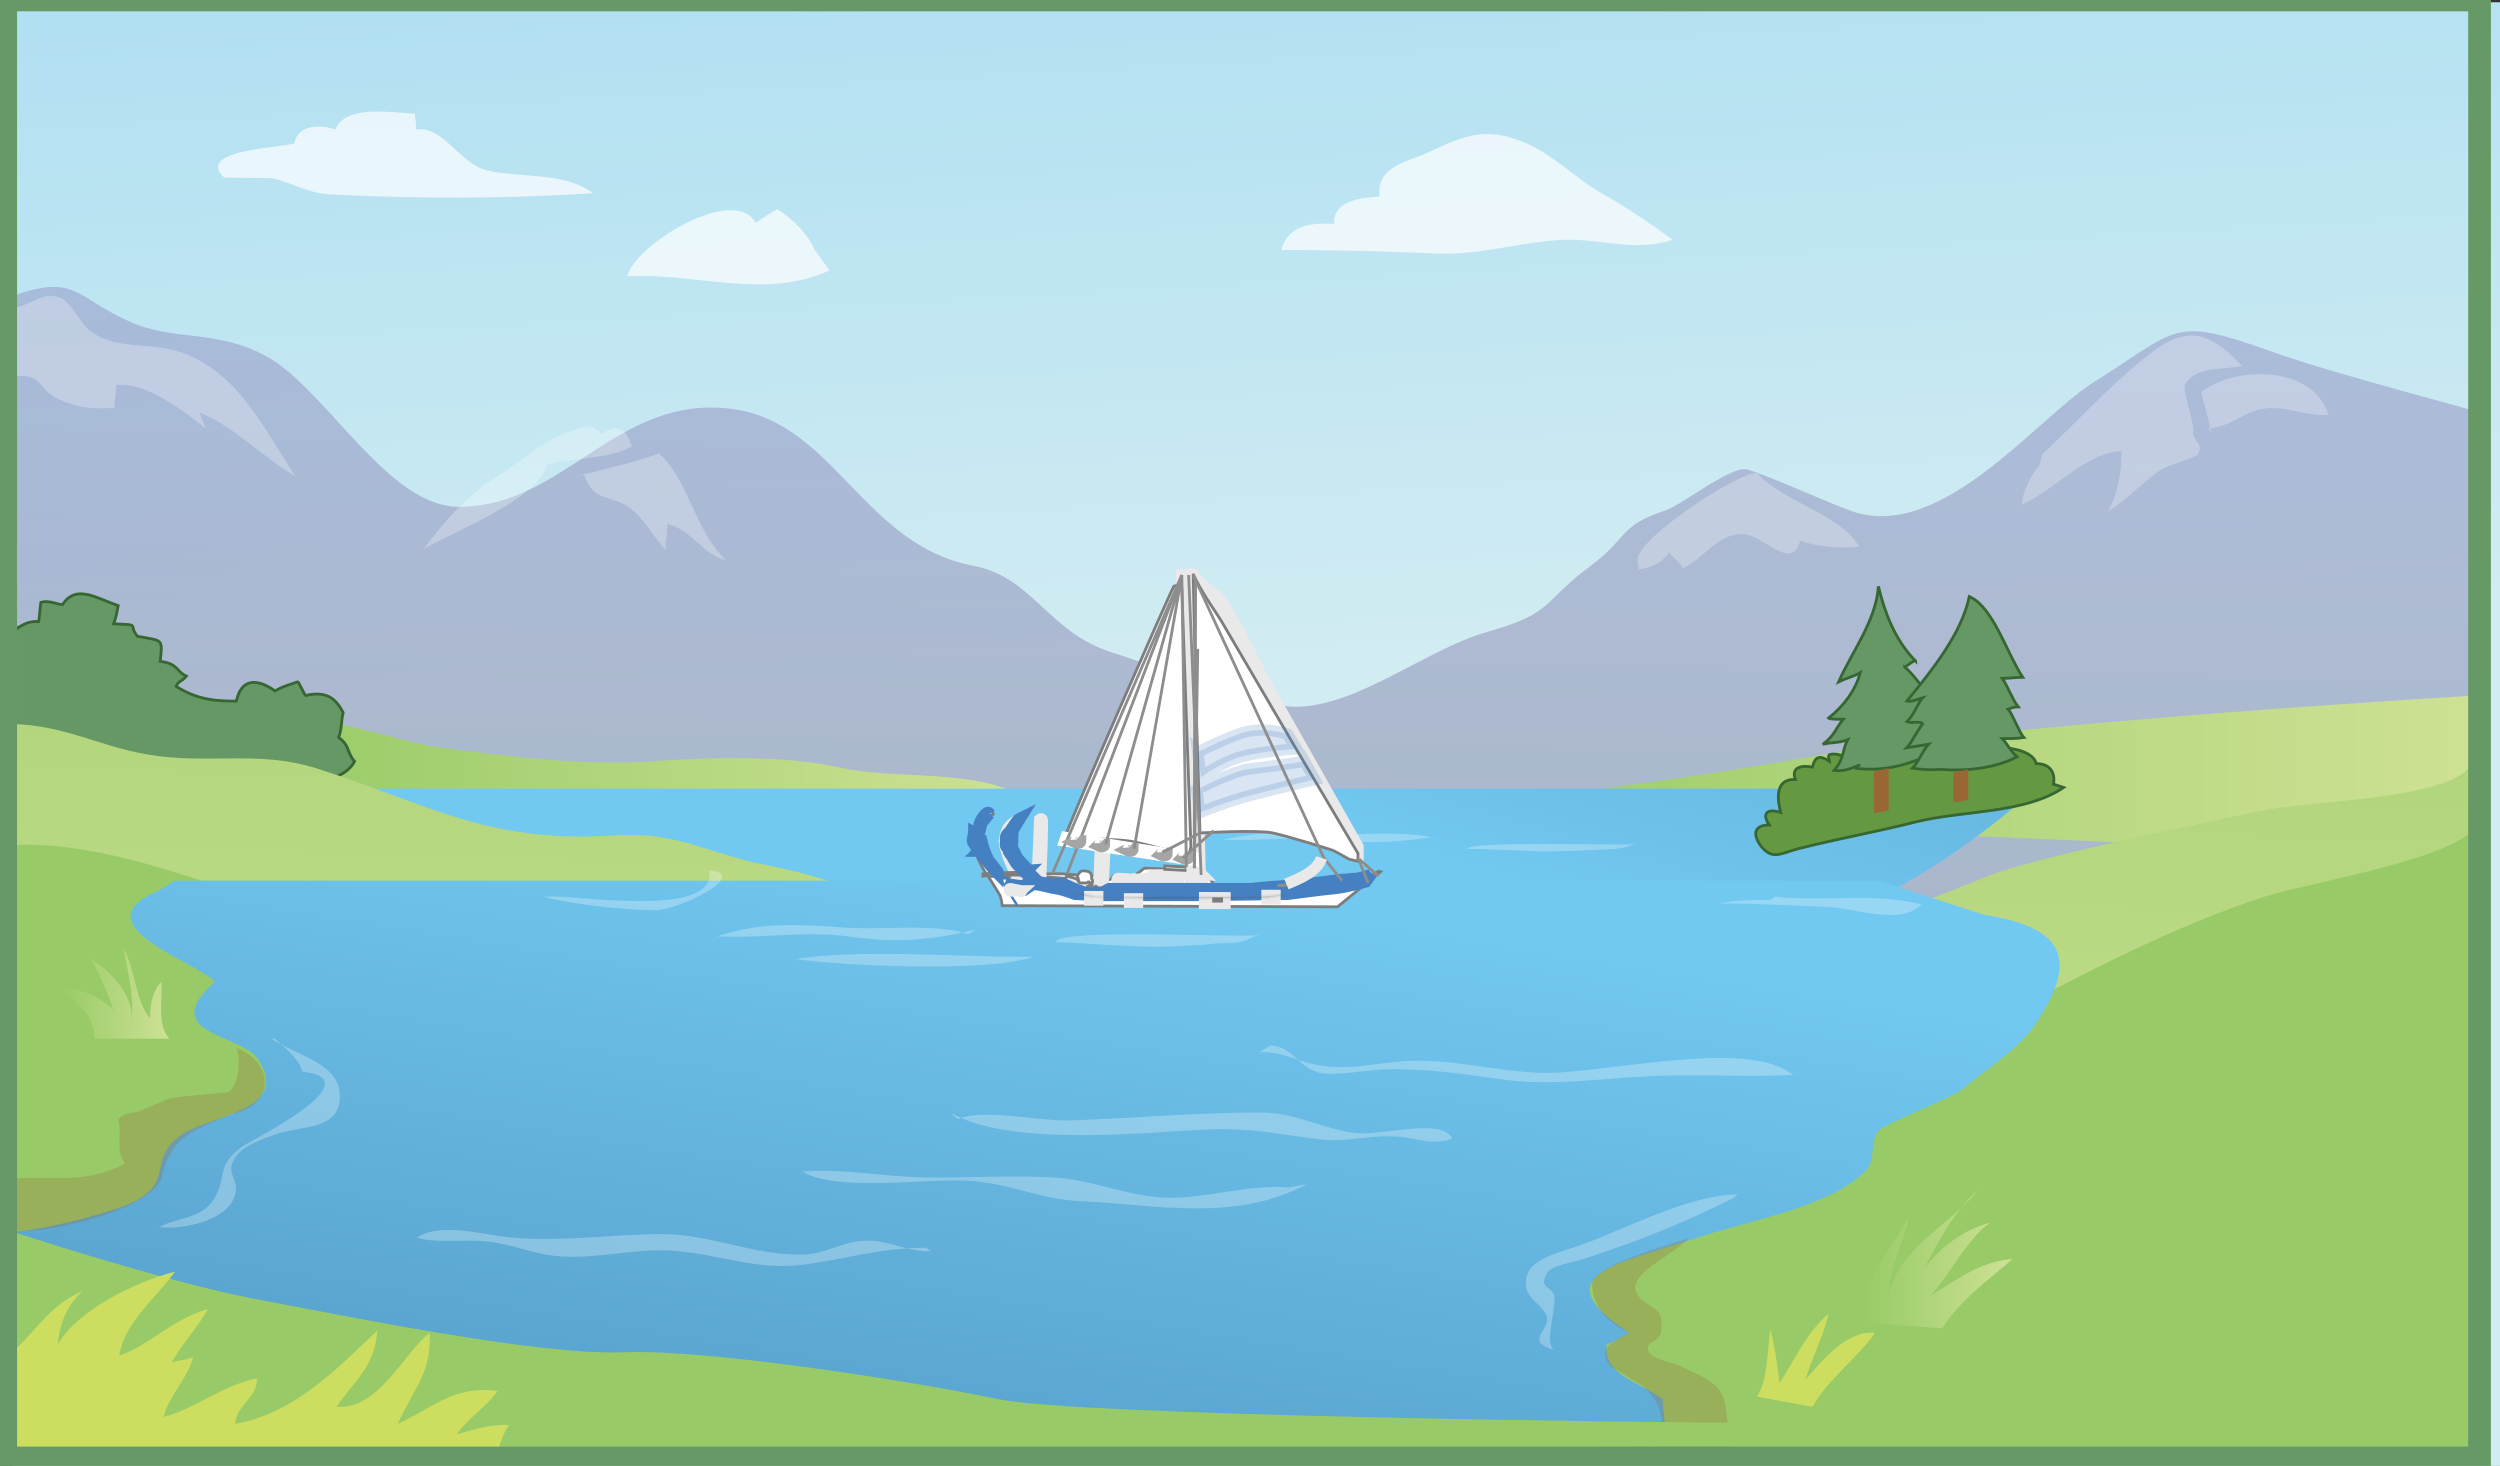 <svg xmlns="http://www.w3.org/2000/svg" version="1.0" viewBox="0 0 220 129"><rect x="0" y="0" width="220" height="129" fill="#333333" stroke="none"/><switch><g><linearGradient id="a" x1="99.831" x2="110.168" y1="-125.947" y2="58.031" gradientUnits="userSpaceOnUse"><stop offset="0" stop-color="#71c8f0"/><stop offset="1" stop-color="#d1ecf2"/></linearGradient><path fill="url(#a)" d="M1.1.2H220V129H1.1z"/><linearGradient id="b" x1="107.566" x2="110.541" y1="193.296" y2="15.389" gradientUnits="userSpaceOnUse"><stop offset="0" stop-color="#676767"/><stop offset="1" stop-color="#9798cb"/></linearGradient><path fill="url(#b)" d="M.6 26.2c6.2-2.2 5.7-.2 10.8 2.1 4 1.8 7.8.6 12.3 3.2 5.2 3.1 10.5 13.1 16.7 13.1 9.3 0 13.9-10 24.1-8.6 8.9 1.2 11.5 12 21.2 13.8 5.2 1 6.5 5.8 12.1 7.6 5.8 1.8 8.7 3.7 15 4.7 5.7.9 12.4-4.9 18.1-6.5 6-1.7 4.7-2.6 9.2-5.9 3.3-2.5 2.3-3.4 6.5-4.8 1.3-.4 5.7-3.9 7.1-3.6 2.1.6 7.5 3.1 9.3 3.7 7.9 2.7 16.3-8.3 21.3-11.4 7.5-4.7 6.8-5.8 15.5-2.7 5.8 2.1 18.9 5.4 18.3 5.4l.6 91-218.5.3.4-101.4z" opacity=".52"/><linearGradient id="c" x1="123.728" x2="218.077" y1="68.47" y2="68.47" gradientUnits="userSpaceOnUse"><stop offset="0" stop-color="#98cb67"/><stop offset="1" stop-color="#cee194"/></linearGradient><path fill="url(#c)" d="M123.7 71.4s18.9-1.8 35.6-4.8c16.8-3 58.7-5.4 58.7-5.4v14.3l-94.3-4.1z"/><linearGradient id="d" x1="23.551" x2="90.537" y1="68.141" y2="68.141" gradientUnits="userSpaceOnUse"><stop offset="0" stop-color="#98cb67"/><stop offset="1" stop-color="#cee194"/></linearGradient><path fill="url(#d)" d="M23.6 63.7c4.4-1.3 10.9 1.5 15.2 2.1 6.2.8 12.5 1.6 18.6 1.2 5-.4 11.8-.5 16.3.5 4.9 1.2 13 0 16.8 3-2.2.6-4.6.3-6.9.3-4.7.1-9.3.6-14 .8-9.2.4-18.4.2-27.5.9-6.8.5-15.8 1.5-16.6-6.2"/><linearGradient id="e" x1="102.227" x2="133.443" y1="68.618" y2="-40.477" gradientUnits="userSpaceOnUse"><stop offset="0" stop-color="#71c8f0"/><stop offset="1" stop-color="#32689a"/></linearGradient><path fill="url(#e)" d="M27.2 69.4h151.9s-13.9 13.1-25.5 12.5c-11.6-.6-102.8.8-102.8.8l-26.9-9.8 3.3-3.5z"/><path fill="#669866" stroke="#366732" stroke-width=".25" d="M.5 55.7c1.1-.2 1.5-1.1 2.9-1 .1-.5.1-1.1.2-1.7.8-.2 1.4.2 1.9.2 1.2-1.8 2.9-.6 4.9.1-.1.5-.2 1.1-.4 1.6 2.5.1 1.2 0 2.1 1.1 2.3.4 2.2.2 2 2.2 1.6.2 1.4.9 2.3 1.3-.4.5-.7.4-.9.9 1.9 1.2 3.5 1.3 5.3 1.3.4-1.9 1.7-2.1 3.4-.9.9-.5 1.2-.5 2-.8.1 0 .5 1 .7 1.2 1.8-.4 2.6.2 3.3 1.5-.2.8-.1 1.4-.4 2.2 1 .7.7 1.3 1.4 2.1-2.6 5.2-27 0-31.2-2.4"/><path fill="#659941" stroke="#366732" stroke-width=".25" d="M163.7 67.5c-.6-.1-1.4-1.4-2.7-1.1-.2.2 0 .4 0 .6-.9-.6-1.3-.4-1.5.5-1.1-.2-1.9.1-1.5 1.1-2-.1-1.5 2.1-1.3 2.9-1.2-.4-1.7.1-1 1.1-1.5 0-1.4 1-.7 1.9 1 1.2 1.7.6 3.2.2 3.5-.9 7-1.5 10.5-2.4 4.2-1 9.5-.7 12.9-3l-.9-.3c.2-1-.3-1.8-1.5-1.8-.6-2-5.8-1.4-7.7-1.5-2.9-.1-5.4-.7-8.5.2"/><linearGradient id="f" x1="111.512" x2="107.857" y1="8.528" y2="127.316" gradientUnits="userSpaceOnUse"><stop offset="0" stop-color="#98cb67"/><stop offset="1" stop-color="#cee194"/></linearGradient><path fill="url(#f)" d="M217.5 67.3c-2 3.1-14.1 3.1-18.8 4.1-6.9 1.5-14.6 3-21.4 4.9-3.9 1.1-7.2 3.2-11.3 3.8-5.7.9-12.5.8-18.2 1-9.6.3-20.1.5-29.5-.4-11.4-1.1-23.9-.5-35.1-.9-5.8-.2-9.6-2.5-15.4-3.6-5.4-1-8-3-13.4-2.7-11.5.8-16.5-2.7-26.6-5.9-5.1-1.6-9.5-.3-14.8-1.2-4.7-.8-7.5-2.8-13-2.7V82l99.3 19.6 119.4-5.8-1.2-28.5z"/><path fill="#98CB67" d="M.6 74.4c8.9-.7 19.7 4.3 27.8 6.6 9 2.5 16.6 4.3 25.4 7.6 8.6 3.3 19.6 8 29.1 9.5 12 1.8 26 2.2 38.3 2.2 10.3 0 20.9.8 30.8-1.5 9-2 17.2-5.7 24.8-9.7 7.2-3.7 14.5-7.6 22.5-10.2 4.5-1.4 18.2-3.5 18.9-6.8v55.3H.2l.4-53z"/><linearGradient id="g" x1="94.158" x2="72.404" y1="76.515" y2="210.279" gradientUnits="userSpaceOnUse"><stop offset="0" stop-color="#71c8f0"/><stop offset="1" stop-color="#32689a"/></linearGradient><path fill="url(#g)" d="M146.3 123.1c-2-1.5-5.3-2.1-4.9-4.8.7-.2 1.5-.8 2-1-7.9-5.1-.8-6.1 5.4-8.2 4.9-1.7 12.2-2.8 15.4-6.1.9-.9.3-2.5 1.1-3.5.5-.6 6.5-2.9 7.3-3.6 2.3-1.9 5.1-3.6 6.6-5.9 3.4-5.2 3-8.3-4.6-9.5l-9.3-3H15.4l-1.5.9c-7.1 3 3.6 6.3 5 8-5.2 4.6 2.4 4.6 3.8 6.8 2.9 4.5-3.9 4.9-6.5 6.5-3.6 2.3-.4 4.5-5.2 6.4-2.3.9-9.7 2.8-10.6 2.1v19.2h146.3"/><path fill="#669866" stroke="#366732" stroke-width=".25" d="M163.7 67.3c-.8.3-1.3.6-2.3.5.9-1 .7-1.8 1.2-2.7-.8.3-1.4.2-2.2.4 1-.7 1.2-1.5 1.8-2.2-.2 0-1.2 0-1.3-.1 1.4-1.1 2.4-2.5 2.8-4-.5.3-1.3.5-1.9.8 1.2-2.7 3.3-5.4 3.5-8.4.5 2.1 1.4 4.7 3.3 6.6 0-.3-1 .6-1 .5.7.5 1.4 1.7 2 2.1-1 1.2-1.1 1.4 1 2.5-.3.2-1.1 1-1.5 1.2.5.4 1.1 1.3 1.5 1.7-2.3.8-4.2 1.8-7.4 1.4"/><path fill="#669866" stroke="#366732" stroke-width=".25" d="M170.7 67.7c-.8.1-1.7 0-2.4-.1.5-.5 1-1.7 1.4-2.1-.6.1-1.3.2-1.9.3.4-.4 1.1-1.8 1.4-2.1-.2-.3-1 0-1.4-.2.6-.5 1-1.7 1.4-2.1-.4.1-1 .4-1.4.3 2.2-2.7 4.8-5.9 5.5-9.2 2.1.9 3.3 5 4.7 7.1-.6 0-1.2.1-1.8.1.5.7.9 1.9 1.4 2.5-.3 0-.6.1-.9.2.4.4 1 2.1 1.4 2.5-.6.1-1.3.1-1.9.1.4.4.8 1.2 1.3 1.6-1.9 1-4.5 1.3-6.8 1.1"/><path fill="#996733" d="M171.9 68v2.6l1.3-.2v-2.7zm-7-.1v3.7l1.3-.3v-3.7z"/><linearGradient id="h" x1="5.407" x2="14.927" y1="87.412" y2="87.412" gradientUnits="userSpaceOnUse"><stop offset="0" stop-color="#98cb67"/><stop offset="1" stop-color="#cee194"/></linearGradient><path fill="url(#h)" d="M14.9 91.4c-1.1-1.2-.6-3.4-.7-5-.8.8-1 2.1-1 3.2-1.3-1.5-1.3-4.3-2.3-6.1.3 2 .9 4 .7 6.1 0-2.1-1.7-4-3.6-5.2.8 1.4 1.5 3 2 4.5-1.1-1.1-2.9-2-4.6-1.9 1.4 1.2 3 2.5 2.9 4.4"/><linearGradient id="i" x1="164.13" x2="177.173" y1="110.608" y2="110.608" gradientUnits="userSpaceOnUse"><stop offset="0" stop-color="#98cb67"/><stop offset="1" stop-color="#cee194"/></linearGradient><path fill="url(#i)" d="M164.2 116.4c-.5-3.7 1.9-6 3.7-9.1-.4 2.2-1.7 4.3-1.7 6.7.9-4.2 5.4-6.2 7.9-9.3-2.6 2.3-4.2 5.8-5.6 8.7.8-2.6 3.8-5.1 6.6-5.8-2.2 1.7-3.4 4.4-5.2 6.4 2.4-1.4 4.3-3 7.2-3.2.1-.1.1-.1 0 0-2.3 2-4.5 3.5-6.2 6.1"/><path fill="#FFF" d="M156.2 78.9c4.4.5 8.7-.4 12.9.7-1.9 1.9-5.9.3-8.3.2-3.1-.1-6.4-.3-9.5-.3 1.5-.3 3-.3 4.5-.3m-107-.3c2.7 0 14.4 1.8 13.6-2.3 3.8.3-2.7 3.5-4.7 3.5-2.7 0-7.2-.5-10-1.2m63.1 3.4c-2.6.2-17.7-.6-17.9.6 3.2.1 6.8.5 9.9.4 1.1-.1 2.8-.1 3.4-.2 1.6-.2 2.8.1 3.9-.6m-24.9-.3c-3-1-7.9-.3-11.3-.6-4.1-.3-7.2-.4-10.8.8 3.9.2 7.7-.5 11.5 0 4.2.6 7 .4 11.3-.6m4.3 2.4c-6.2 0-14.6-.7-20.2.2 4.1.6 17 1.2 20.9-.2m62 20.9c-4.5.1-9.9 3.1-13.9 4.5-2.3.8-5 1.3-4.7 3.6.1 1.1 1.4 1.6 1.8 2.6.4 1.3-2.1 2.2.7 3-.9-.4 0-3.1 0-4.5 0-1.2-1.5-.8-.7-2.2.4-.8 2.4-1 3.2-1.3 4.7-1.5 8.9-3.2 13.3-5.4m-128.4-14c.9.9 2.1 1.7 2.4 2.9 6.4.7-4.6 6.1-5.3 6.6-2.3 1.7-1.3 2.5-2.4 4.5-1.1 1.9-3.3 1.7-4.9 2.6 2.3.2 5.8-.6 6.6-2.6.7-1.7-1.1-2.1.3-3.8.6-.8 2.5-1.5 3.4-1.8 2.4-.8 5.8-.3 5.6-3.6-.2-2.7-4-3.4-6-4.8" opacity=".27"/><path fill="#CCDD60" d="M154.6 122.9c1-1.4.9-4.1 1.2-5.9.4 1.6.6 3.1.8 4.7 1.4-2.1 2.2-4.2 4.3-6.1-.4 2-1.5 3.9-2 5.8 1.3-1.5 3.6-4.4 6.1-4.1-1.7 2.4-4.1 4-5.5 6.5"/><path fill="#FFF" d="M84.3 98.5c1.9-1 7.3.2 9.9.1 5.6-.2 11.1-.7 16.7-.7 3.2 0 5.3 1.4 8.3 1.8 2.3.3 7.7-1.4 8.6.5-1.9.7-3.4-.2-5.3-.2-2-.1-3.9.5-6 .3-3.6-.4-6.3-1.1-10.3-.9-6.2.3-17.4 1.5-22.6-1.5m27.2-5.3c1.9-.1 2.9.6 4.6 1 2.6.6 4.3.2 6.9-.1 4.7-.6 8.5.7 13 .9 5.2.3 18.4-3.2 22.5.2-4.2.2-8.3-.1-12.6.1-4.2.2-8.9.9-12.9.3-3.8-.5-6.7-1-10.6-.9-1.4.1-4.5.6-5.6.3-1.9-.5-2.3-2.3-4.3-2.4m-29.9 18.1c-2.1.1-3.9-1.1-6-.9-1.8.1-3.4 1.2-5.3 1.2-4.2.1-8.1-1.8-12.3-1.8-4.5 0-8.7.7-13.3.3-2.5-.2-6.1-1.4-8.3 0 1.4.5 3.7.2 5.4.3 2.4.1 3.8.8 5.9 1.2 3.8.7 7.8-.7 11.6-.3 3.7.3 7 1.7 11 1.2 3.9-.5 6.8-1.5 10.9-1.5m31.9-5.3c-3.2-.3-6.7.8-10 .9-3.8.1-7-1.6-10.9-1.8-3.9-.2-7.8.1-11.6 0-3.4-.1-6.9-.8-10.3-.5 3 1.8 10.8.6 14.6.8 3.6.2 6.5 1.7 9.9 1.8 6.6.3 13.6 1.9 19.9-1.5m29-29.9c-2.2.1-14.8-.3-14.9.4 2.7 0 5.7.3 8.3.2.9 0 2.3-.1 2.8-.1 1.3-.1 2.3 0 3.3-.4m-17.5-.7c-2.5-.6-6.6-.2-9.4-.3-3.4-.2-6-.2-9 .5 3.2.1 6.4-.3 9.6 0 3.5.4 5.8.2 9.4-.3" opacity=".27"/><path fill="#996733" d="M.5 108.2c3.7.7 13.9-2.1 13.8-5 1-3.3 2.6-3.6 6.1-5.2 3.1-.3 4.4-4.1.4-5.8.4 1.1.2 3.1-.6 3.9-1.8.2-3.8.3-5.5.6.5-.1-2.1.9-2 .9-.8.5-1.5.1-2.3.9.4 1.4-.3 2.6.6 3.9-3.9 2-6.5.9-10.7 1.4m141.5 16.5c-1.2-1.3-.4-2.1 1.6-3-2.5-1.2-3.2-2.6-3.3-4.3s8.5-4 8.5-4c-.6.6-1.4 1.1-2.1 1.6-1.3.9-3.7 2.3-2 3.8.8.7 1.7.7 1.7 2 0 .4.1.8-.2 1.2-.3.5-1 .5-1 1.1.1.9 2 1.1 2.6 1.4 1 .5 2.4 1 3.2 1.7 1.7 1.4.8 3.8 1.7 5.6H146s1.2-3.2-1.4-5.4c-1.9-1.2-2.8-1.7-2.8-1.7z" opacity=".26"/><path fill="#FFF" d="M25.9 12.6c.3-1.6 2.2-1.7 3.6-1.2.9-2.2 4.8-1.5 7-1.4 0 .4.2 1 .1 1.4 2.4-.4 3.9 3.1 6.3 3.6 3.1.7 6.7.1 9.3 2-7.9.5-15.5.5-23.2.1-1.9-.1-3.2-1-5-1.4-.7-.1-4.2 0-4.3-.1-2.6-2.5 5.5-2.6 6.2-3m86.9 9.2c.7-2 2.5-2.2 4.6-2.1-.1-2 2.2-2.3 4-2.4-.3-2.7 2.4-3 4.3-3.9 3.2-1.5 5.1-2.3 8.6-.8 2.3 1 4.3 3 6.3 4.2 2.3 1.3 4.4 2.7 6.6 4.3-3.3 1.1-6.2-.1-9.6 0-4 .2-7.3 1.4-11.5 1.2-4.4-.2-8.9-.3-13.3-.3" opacity=".69"/><path fill="#FFF" d="M42.1 42.9c3.4-1.7 5.8-4.8 9.9-5.4.4.2.7.4 1 .7 1.3-1.1 2.2-.3 2.6 1.1-2 1.1-5.4 1-7.5 1.6-.5 2.9-8.4 6-10.8 7.4 1.3-1.8 3.5-4.4 5.4-5.6m7.7-.7c2.6-.7 5.2-1.2 7.6-2.1 2.7 2.5 3.1 6.8 5.9 9.4-2-.4-3-2.7-5.2-3.2.1.7-.2 1.6-.1 2.3-1.1-1.1-1.9-2.8-3.3-3.8-1.7-1.1-3-.4-3.9-2.8m92.7 7.5c-.1-1.9 8.8-7.7 10.5-7.7 2.3 2.6 7.3 3.6 9 6.5-1.7.2-3.6 0-5.2-.5-.7 2.8-3.3-.6-5-.6-2.2-.1-3.5 2.2-5.3 3-.2-.5-1-1-1.2-1.4-.6.9-1.6 1.4-2.7 1.5M179.7 40c2.9-2.7 5.8-5.9 8.9-8.4 3.6-3 5.6-2.7 8.7.6-1.9.4-4 0-5 1.6-.3.6.8 3.3.7 4.2-.1.8 1 1 .4 2-.1.2-2.6 1-3 1.2-1.8 1.1-3.2 2.8-4.9 3.8.9-1.5 1.2-3.6 1.2-5.3-3 0-6.1 3.6-8.8 4.7.1-1.1.8-2.6 1.6-3.5" opacity=".27"/><path fill="#FFF" d="M194.6 38c-.3-1.2-.6-2.4-.9-3.5 3.1-2.4 9.9-2.3 11.2 2-2 .2-3.8-.9-5.9-.5-1.7.3-2.7 1.6-4.7 1.7M1.3 27.1c1.5-.3 2.5-1.5 4-.9 1 .4 1.8 2.3 2.6 2.9 2.2 1.7 5 1 7.7 1.8 5.3 1.6 7.7 7 10.4 11-2.7-1.5-5.8-4.7-8.5-5.6.3.4.4 1 .6 1.4-1.8-1.4-5.3-4.2-7.9-3.8.1.6-.2 1.4-.1 2-2.1.1-3.3 0-5-.8-1.8-.8-1.4-2.5-4.2-1.9" opacity=".27"/><path fill="#FFF" d="M71.7 22c-.6-1.4-2-2.8-3.3-3.6-.7.4-1.3.8-1.9 1.2-1.9-3.4-10.6 1.9-11.3 4.7 6-.3 12.1 2.1 17.8-.5" opacity=".69"/><path fill="#FFF" stroke="#7C7D7D" stroke-width=".25" d="M87.2 71.3s-.4.2-.8.6c-.3.4-1 1.4-.7 2.5.2 1.1 1 2.4 1.1 2.5.1.1 1.1 1.7 1.2 1.9.1.2.2.9.2.9l29.5.1 3.8-3.1s-.2-.1-.4.1c-.2.1-.2.2-.9.4-.7.1-2.5.2-2.5.2s-5 .7-6.3.7c-1.3.1-12.1.2-12.9.1-.8 0-4.1-.3-4.5-.3-.4 0-3.8-.5-4.2-.5-.4 0-.7 0-.9-.1-.2-.1-.7-.3-.7-.3s-1.2-1.2-1.4-2c-.3-.9-.5-1.9-.3-2.3.2-.4.4-.9.6-.9.1-.1.4-.1.3-.2l-.2-.3z"/><path fill="#FFF" stroke="#7C7D7D" stroke-width=".25" d="M106.8 78v-.2l-.5-.7-.5-.5-5.1-.2s-.6.5-.8.6c-.2.1-1.5.3-1.6.2-.1 0-.3-.3-.4 0-.1.3-.6.2-.7.3-.1.1-.3.6-.2.6h9.7l.1-.1z"/><path fill="#E9E9EA" stroke="#E9E9EA" d="M89.7 72.1s-.8.3-1.1 1l-.2.7c-.1.4.2 1.2.3 1.5.1.4.7 1.6.7 1.6l.2.4-.2.2 7.5.8v-.6s-5.7-.4-6.2-.6c-.4-.3-1.6-1.8-1.7-2.4-.1-.6-.1-1.2 0-1.5.1-.3.4-.7.4-.7l.3-.4z"/><path fill="none" d="M98.3 77.3h1.5s.1.1 0 .2-1.5 0-1.5 0v-.2z"/><path fill="#A4A5A4" stroke="#E9E9EA" d="M105.8 77s-.1 0 0 0H101h4.8c-.1-.1 0 0 0 0zm-6 .4s-.1.1 0 0l-1.4.1c-.1 0-.1 0-.1-.1 0 0 0-.1.1-.1l1.4.1c-.1-.1 0-.1 0 0zm.8.2l.3-.3h1v.3zm2.2-.3h.9v.3h-.9zm2.978.385l-1-.005.002-.3 1 .005z"/><path fill="#FFF" stroke="#7C7D7D" stroke-width=".25" d="M102.5 76.5v-.3l1.9.1v.3zm-6.4 1.3s.1-.4 0-.4.1-.5-.3-.7c-.4-.1-.7-.1-.8.1-.2.2-.3.4-.2.6.1.1.1.3.3.3h.5c.1 0 .1-.1.2-.1s.1.1.1.1v.2l-.2.1v.1s.5.1.6.1h.6l.1-.2s-.1-.1-.2-.1h-.2l-.2.1v.1h-.3v-.3z"/><path fill="#FFF" stroke="#7C7D7D" stroke-width=".25" d="M86.5 76.9s2.9-.2 3.6-.1c.6.1 3.2.1 3.4.1.2 0 1.3.1 1.3.1l.1.4s-.9-.3-1-.3c-.1 0-.1.2-.1.2s-3.7-.3-4.4-.3c-.7 0-2.4.2-2.5.1 0-.1-.4 0-.4 0v-.2z"/><path fill="#E9E9EA" stroke="#E9E9EA" d="M91.5 72.1s.1-.1.2 0-.1 4.7-.1 4.7h-.3l.2-4.7zm5.5 3.1v.1h-.2s-.1 2.2 0 2.2h.3l.1-2.3h-.1l.1-.2-.2.2"/><path fill="#4480C2" stroke="#4480C2" d="M87.1 71.6c-.2-.4-.7.4-.8.6-.2.4-.2.7-.1 1.1.1-.3.1-.7.3-1 .2-.2.4-.5.6-.7M86 74.7c.2-.2 0-.6 0-.8 0-.2-.1-.6-.3-.7 0 .3-.2.6-.1.9 0 .1.2.2.2.3.1.1.1.4.2.3m.1.2s.1-.1.2-.3c.1-.2 0-1 0-1l.2.8c.1.4.4 1.1.5 1.3.2.2.8 1 .8 1v.2s-.7-.7-1.1-1.3c-.4-.4-.6-.7-.6-.7zm3-1s-.2-.1-.2-.3c0-.3 0-.6.2-.8.1-.2.5-.7.5-.7l.2-.1s-.5.8-.6 1c-.1.2-.1.9-.1.9zm-.2 1.1s.1-.3 0-.5c-.1-.3-.3-.4-.2-.7.1-.3 0-.5 0-.5s-.3.3-.2.6c0 .3-.1.5.1.7.2.2.1.4.2.4h.1zm1.7 1.8l-.3.1-.8-.8c-.2-.2-.6-1-.6-1s-.1.2.1-.1c.2-.3.1-.4.1-.4l.4.8c.1.2.4.5.5.6.1.1.4.5.5.5-.1.1.1.3.1.3z"/><path fill="#4480C2" d="M88.2 77.3l.1.1h.3s.2.3.4.4c.2.1.6 0 .7 0 .1 0 .4-.2.4-.2l.1-.1-1.4-.2-.4-.2-.2-.1v.3z"/><path fill="#4480C2" stroke="#4480C2" d="M88.9 77.9s.2.3.6.2c.4-.1.8-.3.8-.3s.2-.1.2-.2.3-.1.3-.1 1.7.3 2 .3c.3 0 .4-.2 1.1.1.6.3 1.2.5 1.5.6.4.1.2.1.7.1.5-.1.9 0 1-.1.1-.1.5-.3.5-.3h12.5c.7-.1 3.3-.3 3.9-.3.7-.1 3.4-.4 3.9-.5.6 0 1.1-.1 1.4-.1.3 0 .9-.2.9-.2l.4-.1.1-.1-.5.7s-1.7.5-2.8.6c-1.2.1-3.2.4-4.1.5-1 0-6.5.1-7.7.1h-8.8l-2.2-.1s-1-.4-1.7-.5c-.7-.1-1.8-.5-2.1-.3l-.6.4-1.3-.4z"/><path fill="#4480C2" d="M91.3 78.3s.3-.4.9-.3c.6.1 1.4.3 1.6.4.3.1.6.2.7.2l-3.2-.3zm-1.9 1.4l-1.6-2.6h.2l1.6 2.5z"/><path fill="#E9E9EA" stroke="#E9E9EA" d="M95.9 78.9h.7v.3h-.7zm3.5.2h.7v.3h-.7zm6.603-.103l1.8.008-.003.5-1.8-.008z"/><path fill="#FFF" stroke="#7C7D7D" stroke-width=".25" d="M106.8 79.1h.7v.2h-.7z"/><path fill="#A4A5A4" stroke="#E9E9EA" d="M111.5 78.8h.7v.3h-.7z"/><path fill="#040809" stroke="#7C7D7D" stroke-width=".25" d="M94.5 78.6l1.4.3 5.7.2 9.9-.1 1.9-.3-2.4.2c-1.2.1-8.5 0-8.5 0l-4.7.1-1.5-.1-.9-.2-.9-.1z" opacity=".11"/><path fill="#A4A5A4" stroke="#E9E9EA" d="M89.9 78.4c0 .1-.1.1 0 0h-1s-.1 0-.1-.1c0 0 0-.1.1-.1l1 .2c-.1 0 0 0 0 0z"/><path fill="#E9E9EA" stroke="#E9E9EA" d="M104.9 76.5l-.9-25.9h1l.6 25.9z"/><path fill="#E9E9EA" stroke="#E9E9EA" d="M105 50.6c-.7-1 2.3 3.9 2.7 4.4.4.6 2.2 3.7 2.6 4.4.4.7 3 5.1 3.3 5.7.4.6 3.1 5.6 3.5 6.2.4.6 1.8 3.3 1.8 3.3l.6.5v-.6L111.3 60c-1.2-2.3-3.7-7.5-4.4-7.7-.7-.3-1.9-1.7-1.9-1.7z"/><path fill="#FFF" stroke="#7C7D7D" stroke-width=".25" d="M105.6 73.3s5-.3 6.4 0c1.4.3 4.9 1.4 5.2 1.5.3.1 1.5.8 1.5.8l.8.2v-.7l-5.5-9.3-6.2-10.6s-.2-.4-1.2-1.9c-1.2-1.8-1.6-2.8-1.6-2.8l.3 13 .3 9.8zM104 51.8s-.5-.4-.7-.2c-.2.2-9.6 21.7-9.5 21.9.1.3 3.9.3 5.5.5 1.5.2 5.2 1.4 5.3 1.2.1-.2.2-.7.2-.7l-.8-22.7z"/><path fill="#4480C2" stroke="#4480C2" d="M105.4 66.2s1.9-1 3.6-1.6c2.1-.8 4.3 0 4.3 0l.8 1.3s-3.1.2-4.9.7c-1.8.5-3.5 1.8-3.5 1.8l-.3-2.2zm9.4.8l.9 1.6s-2.6.6-5.3 1.3c-2.7.7-4.8 1.6-4.8 1.6l-.3-2s2.6-1.4 4.4-1.8c1.8-.2 5.1-.7 5.1-.7z" opacity=".2"/><path fill="#FFF" stroke="#FFF" d="M105 75.5v.2L93.7 74l.1-.3z"/><path fill="none" stroke="#8D8D8D" stroke-width=".25" d="M112.5 77.9c1 0 1.6-.2 2.5-.7.7-.5 1-1.2 1.5-1.7m3.1.1c-.1 0 .7 1.8.8 2.1m-3.9-2.2l1.6 2m1.5-1.9l1.7 1.5M105 50.6l11.5 24.9M105 50.6l11.5 24.9m-23.9 1.4L104 50.6M93.9 76.9L104 50.6"/><path fill="none" stroke="#8D8D8D" stroke-width=".25" d="M112.4 77.9c.5.2 1.9-.4 2.4-.7.6-.5 1-1 1.6-1.5m-11-18.6l-.3 19.3m.1-25.4l-.1 25.4"/><path fill="none" stroke="#E9E9EA" d="M113.2 77.8c1.2-.5 2.7-1.1 3.1-2.3"/><path fill="#A4A5A4" stroke="#A4A5A4" d="M94.7 73.9c.1.1.3.1.4.1 0 .3-.4.2-.6.1.2-.1.2-.1.2-.2m2.1.3c.1.1.3.1.4.1 0 .3-.4.2-.6.1.1-.1.2-.1.2-.2m2.5.4c.1.1.3.1.4.1 0 .3-.4.2-.6.1.2-.1.2-.1.2-.2m3 .4c.1.1.3.1.4.1 0 .3-.4.2-.6.1.1-.1.2-.1.2-.2m1.9.3c.1.1.3.1.4.1 0 .3-.4.2-.6.1.1-.1.2-.1.2-.2"/><path fill="none" stroke="#8D8D8D" stroke-width=".25" d="M97.3 74.3l6.7-23.7m-4.2 24.1l4.2-24.1m.1 24.9l2.7-2.4m-1.2.2l-3.3 1.7m2.9-24l-.1 25.4M104 50.6l.4 25.7m.2-25.7l1.1 26.4"/><path fill="#98CB67" d="M.8 108.3s13.7 4.5 21.6 6c8 1.5 24.9 5 32.5 4.7s26.2 2.7 32.8 4.1c6.6 1.5 58.7 2.1 65.7 2.1s4.6 2.1 4.6 2.1l-157.2.3v-19.3z"/><path fill="#CCDD60" d="M43.8 128.3c-.1-.5.4-2.1 1-2.9-1.6-.1-3 .4-4.6.8 1-1.4 2.6-2.4 3.6-3.8-3.9-.5-5.7 1.5-8.8 2.9 1.4-3.1 3-4.5 2.8-8-2.3 1.8-4.5 6.8-8.2 6.5 1.7-2.4 3.4-3.6 3.6-6.7-3.5 3.3-7.3 7.3-12.5 8.2.1-1.7 2-2.3 1.9-4-3 .6-5.5 2.7-8.2 3.4.4-1.8 2.2-3.5 2.6-5.3-.5.3-1.4.3-1.9.5.9-1.6 2.3-3.1 3.2-4.7-3 .8-5.2 3.2-7.8 4.1.4-2.9 3.2-5 4.9-7.4-3.5.9-8.6 3.4-10.3 6.4.1-1.7.8-3.5 2.2-4.7-2.7 1.1-3.9 3.2-5.9 5.1v9.4"/><path fill="none" stroke="#696" stroke-miterlimit="10" stroke-width="2" d="M.5 0h217.7v128.3H.5z"/></g></switch></svg>
